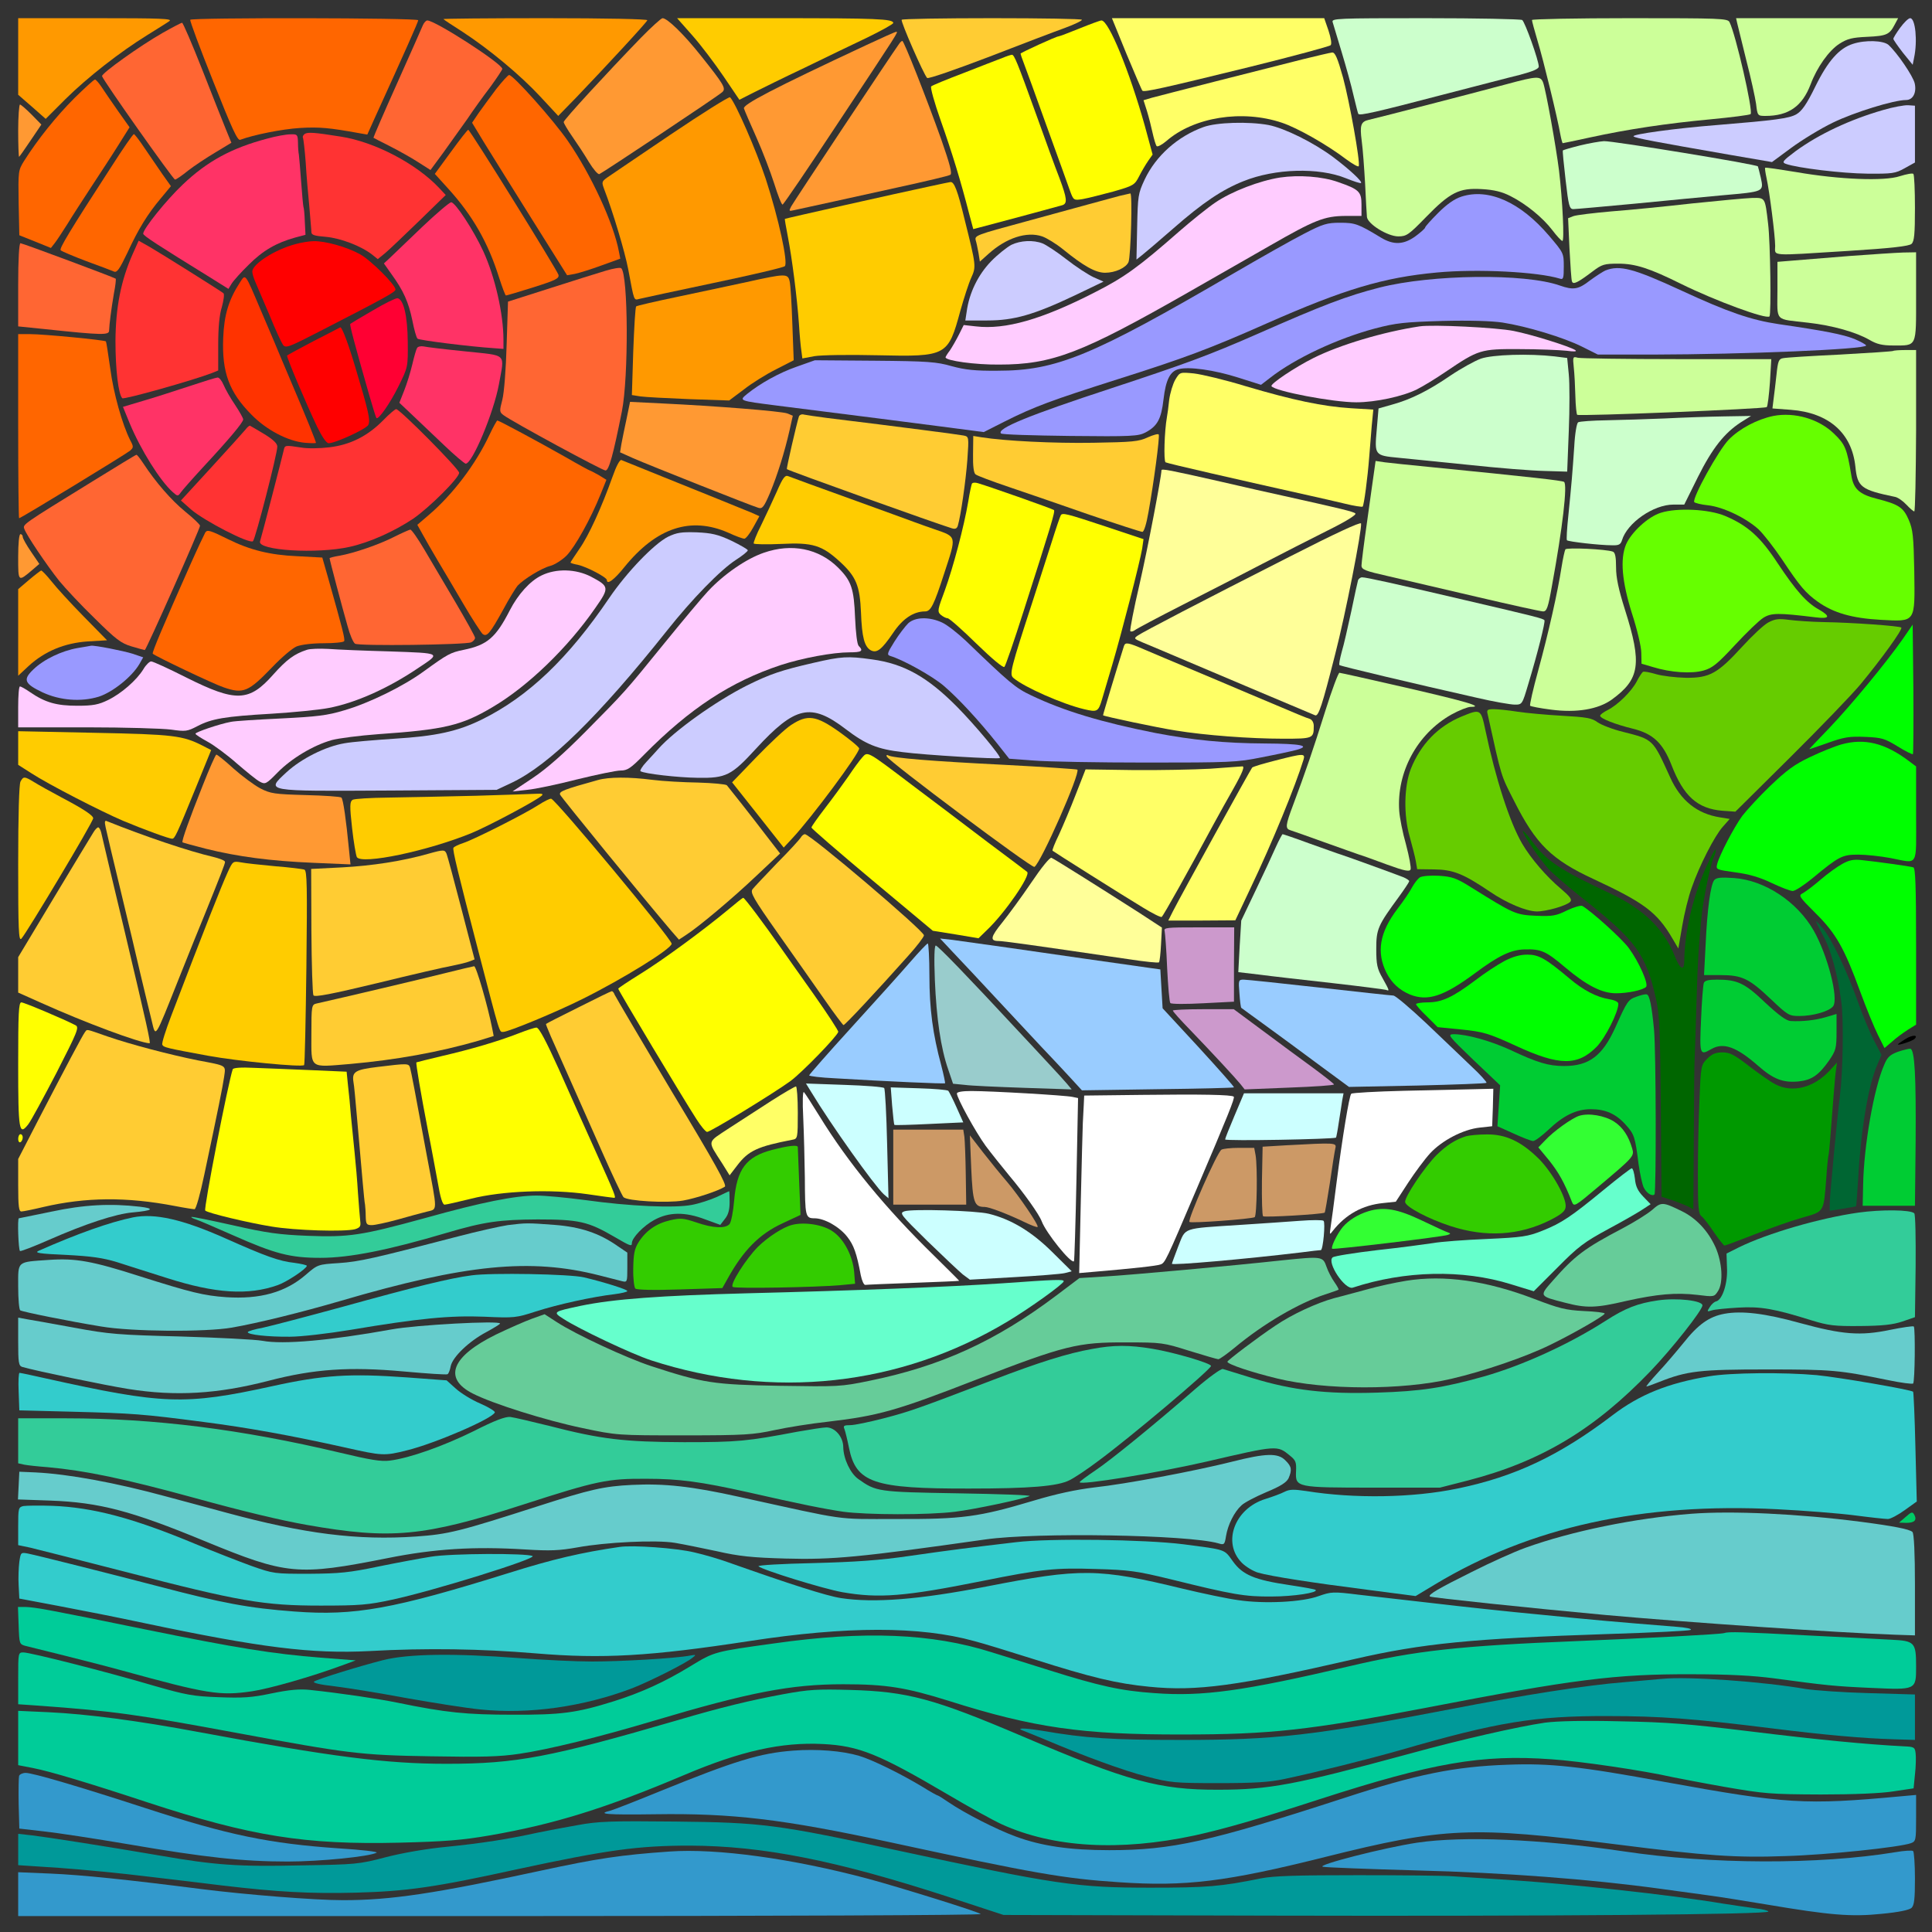 <?xml version="1.0" encoding="UTF-8" standalone="no"?>
<svg
   xmlns:dc="http://purl.org/dc/elements/1.1/"
   xmlns:cc="http://creativecommons.org/ns#"
   xmlns:rdf="http://www.w3.org/1999/02/22-rdf-syntax-ns#"
   xmlns:svg="http://www.w3.org/2000/svg"
   xmlns="http://www.w3.org/2000/svg"
   xmlns:sodipodi="http://sodipodi.sourceforge.net/DTD/sodipodi-0.dtd"
   xmlns:inkscape="http://www.inkscape.org/namespaces/inkscape"
   version="1.0"
   width="850pt"
   height="850pt"
   viewBox="0 0 850 850"
   preserveAspectRatio="xMidYMid meet"
   id="svg2"
   inkscape:version="0.91 r13725"
   sodipodi:docname="Basic_20170421_257.svg">
  <rect x="0" y="0" width="850" height="850" fill="#333333" stroke="none"/>
  <defs
     id="defs392" />
  <sodipodi:namedview
     pagecolor="#ffffff"
     bordercolor="#666666"
     borderopacity="1"
     objecttolerance="10"
     gridtolerance="10"
     guidetolerance="10"
     inkscape:pageopacity="0"
     inkscape:pageshadow="2"
     inkscape:window-width="1920"
     inkscape:window-height="981"
     id="namedview390"
     showgrid="false"
     inkscape:zoom="0.62824358"
     inkscape:cx="586.14491"
     inkscape:cy="536.17176"
     inkscape:window-x="0"
     inkscape:window-y="1"
     inkscape:window-maximized="1"
     inkscape:current-layer="svg2" />
  <g
     transform="translate(0,850) scale(0.1,-0.1)"
     fill="#000000"
     stroke="none"
     id="g6">
    <path
       d="M80 8251 l0 -168 61 -53 60 -53 87 87 c97 96 241 208 359 281 43 27 87 54 98 62 16 11 -35 13 -323 13 l-342 0 0 -169z"
       id="path8"
       style="fill:#ff9900" />
    <path
       d="M837 8413 c-2 -5 43 -126 101 -271 83 -209 107 -262 119 -257 59 22 183 47 263 52 85 5 129 1 261 -23 l35 -6 31 69 c135 296 193 427 193 434 0 11 -997 12 -1003 2z"
       id="path10"
       style="fill:#ff6600" />
    <path
       d="M1951 8416 c2 -3 40 -28 84 -56 118 -77 255 -191 343 -286 l78 -84 80 82 c131 137 309 329 312 339 2 5 -182 9 -449 9 -249 0 -450 -2 -448 -4z"
       id="path12"
       style="fill:#ff9900" />
    <path
       d="M2819 8333 c-151 -156 -339 -360 -339 -370 0 -5 17 -34 38 -64 21 -30 54 -80 73 -112 19 -31 39 -55 46 -53 16 7 525 345 541 361 17 16 7 33 -96 162 -73 92 -146 163 -167 163 -6 0 -49 -39 -96 -87z"
       id="path14"
       style="fill:#ff9933" />
    <path
       d="M3047 8343 c38 -43 99 -124 137 -180 l69 -102 61 31 c34 17 135 67 226 110 91 44 216 105 278 134 61 30 112 58 112 63 0 18 -76 21 -507 21 l-444 0 68 -77z"
       id="path16"
       style="fill:#ffcc00" />
    <path
       d="M3967 8413 c-5 -8 97 -241 112 -256 5 -5 125 37 267 91 142 55 294 113 336 128 43 16 78 32 78 37 0 4 -177 7 -394 7 -217 0 -397 -3 -399 -7z"
       id="path18"
       style="fill:#ffcc33" />
    <path
       d="M4956 8263 c36 -86 67 -159 70 -162 7 -8 99 13 474 105 190 47 349 90 354 95 6 5 2 30 -9 64 l-19 55 -467 0 -467 0 64 -157z"
       id="path20"
       style="fill:#ffff66" />
    <path
       d="M5863 8403 c3 -10 21 -70 40 -133 19 -63 43 -149 52 -190 10 -41 19 -78 21 -81 5 -9 76 7 374 85 140 36 292 76 338 87 56 15 82 26 82 36 0 27 -61 197 -73 205 -7 4 -198 8 -426 8 -389 0 -413 -1 -408 -17z"
       id="path22"
       style="fill:#ccffcc" />
    <path
       d="M6740 8412 c0 -5 11 -46 25 -93 25 -82 87 -336 100 -411 4 -21 9 -38 10 -38 2 0 55 11 119 25 170 37 339 62 531 80 94 9 173 19 177 23 12 13 -66 353 -93 405 -9 16 -40 17 -439 17 -237 0 -430 -4 -430 -8z"
       id="path24"
       style="fill:#ccff99" />
    <path
       d="M7643 8398 c3 -13 21 -86 40 -163 20 -77 39 -164 43 -192 6 -52 7 -53 41 -53 102 0 162 42 199 139 28 75 80 148 126 178 36 23 57 28 123 31 86 4 98 10 121 54 l15 28 -357 0 -356 0 5 -22z"
       id="path26"
       style="fill:#ccff99" />
    <path
       d="M8360 8378 c-16 -22 -30 -44 -30 -49 0 -4 19 -31 42 -61 l43 -53 6 30 c16 74 6 175 -17 175 -8 0 -27 -19 -44 -42z"
       id="path28"
       style="fill:#ccccff" />
    <path
       d="M1860 8388 c-5 -13 -57 -129 -114 -257 -58 -129 -104 -236 -103 -237 1 -1 34 -18 72 -37 39 -20 95 -51 124 -70 l55 -35 56 76 c31 43 78 109 105 147 26 39 72 103 102 142 29 40 53 76 53 80 -2 24 -295 213 -330 213 -6 0 -15 -10 -20 -22z"
       id="path30"
       style="fill:#ff6633" />
    <path
       d="M4750 8375 c-47 -19 -89 -35 -93 -35 -10 0 -167 -72 -167 -76 0 -2 6 -21 14 -41 8 -21 54 -146 101 -278 48 -132 94 -260 102 -283 16 -44 17 -44 56 -38 22 4 82 19 134 33 91 26 95 29 115 68 11 22 29 52 40 68 l19 27 -35 129 c-67 238 -158 461 -190 461 -6 0 -49 -16 -96 -35z"
       id="path32"
       style="fill:#ffff00" />
    <path
       d="M715 8355 c-100 -57 -269 -178 -266 -190 4 -18 313 -455 321 -455 5 0 30 17 57 39 27 21 81 57 120 80 l71 43 -23 56 c-13 32 -60 150 -105 265 -45 114 -85 207 -89 207 -3 0 -42 -20 -86 -45z"
       id="path34"
       style="fill:#ff6633" />
    <path
       d="M3810 8301 c-411 -192 -542 -261 -537 -278 3 -10 28 -67 55 -128 27 -60 62 -152 78 -202 16 -51 32 -93 37 -93 4 0 112 159 240 353 275 415 270 407 260 407 -5 0 -64 -27 -133 -59z"
       id="path36"
       style="fill:#ff9933" />
    <path
       d="M3955 8306 c-30 -41 -464 -695 -474 -714 -11 -21 -10 -22 11 -17 52 11 256 56 460 101 119 26 222 50 229 55 9 5 -1 44 -40 156 -65 182 -164 433 -171 433 -3 0 -10 -6 -15 -14z"
       id="path38"
       style="fill:#ff9933" />
    <path
       d="M8152 8307 c-60 -19 -110 -75 -165 -187 -39 -80 -60 -109 -84 -123 -32 -18 -91 -26 -348 -47 -179 -14 -378 -41 -368 -50 8 -8 96 -24 423 -81 l186 -32 84 62 c46 34 129 85 185 112 93 45 267 99 321 99 30 0 47 32 38 73 -7 32 -78 136 -116 170 -23 19 -101 22 -156 4z"
       id="path40"
       style="fill:#ccccff" />
    <path
       d="M5735 8240 c-183 -46 -627 -159 -667 -170 l-37 -11 15 -47 c8 -26 19 -69 25 -97 6 -27 14 -54 18 -58 4 -4 23 6 42 22 121 106 334 140 509 81 69 -23 199 -97 283 -161 29 -21 53 -35 55 -30 7 20 -41 285 -69 389 -24 86 -35 112 -48 111 -9 -1 -65 -14 -126 -29z"
       id="path42"
       style="fill:#ffff66" />
    <path
       d="M4410 8245 c-19 -7 -96 -37 -170 -66 -74 -28 -139 -55 -143 -59 -5 -4 14 -72 42 -151 49 -138 89 -269 125 -410 l18 -67 106 28 c95 25 234 63 285 77 24 7 22 29 -12 120 -17 43 -62 167 -101 276 -84 233 -98 267 -108 266 -4 0 -23 -6 -42 -14z"
       id="path44"
       style="fill:#ffff00" />
    <path
       d="M2183 8108 c-26 -35 -61 -82 -77 -105 l-29 -43 54 -89 c30 -49 124 -199 209 -335 l155 -247 34 6 c19 4 71 20 117 37 l83 30 -6 31 c-23 124 -122 338 -224 486 -64 93 -241 291 -259 291 -5 0 -30 -28 -57 -62z"
       id="path46"
       style="fill:#ff6600" />
    <path
       d="M6630 8130 c-164 -44 -583 -152 -607 -157 -36 -8 -41 -23 -32 -93 5 -36 11 -121 15 -190 3 -69 7 -134 8 -145 4 -31 91 -85 138 -85 36 0 46 7 121 84 107 110 147 130 246 124 55 -3 90 -12 127 -31 69 -35 142 -95 184 -150 19 -25 39 -47 44 -47 9 0 1 176 -15 310 -13 105 -58 355 -70 387 -11 29 -26 29 -159 -7z"
       id="path48"
       style="fill:#ccff99" />
    <path
       d="M327 8068 c-79 -79 -161 -181 -221 -276 -26 -42 -26 -45 -24 -185 l3 -142 70 -28 69 -28 18 23 c10 13 34 50 55 83 20 33 68 107 106 165 38 58 92 140 118 182 l49 78 -51 72 c-28 40 -61 88 -72 105 -12 18 -25 33 -29 33 -5 0 -45 -37 -91 -82z"
       id="path50"
       style="fill:#ff6600" />
    <path
       d="M2949 7907 c-140 -94 -265 -180 -279 -189 -23 -17 -23 -20 -12 -50 39 -101 91 -275 106 -353 27 -144 24 -136 49 -130 12 3 159 35 326 70 167 35 308 68 314 74 15 15 -27 209 -84 384 -42 126 -133 335 -157 359 -4 4 -122 -70 -263 -165z"
       id="path52"
       style="fill:#ff9900" />
    <path
       d="M80 7925 c0 -63 2 -115 4 -115 1 0 24 32 50 71 l48 71 -43 44 c-24 24 -47 44 -51 44 -4 0 -8 -52 -8 -115z"
       id="path54"
       style="fill:#ff9933" />
    <path
       d="M8285 8016 c-146 -42 -282 -106 -385 -181 -57 -43 -62 -49 -43 -56 50 -18 248 -42 358 -43 111 -1 124 1 165 24 l45 25 0 125 0 125 -30 2 c-16 1 -66 -8 -110 -21z"
       id="path56"
       style="fill:#ccccff" />
    <path
       d="M5295 7941 c-114 -41 -210 -127 -259 -231 -29 -62 -30 -72 -33 -208 l-3 -144 24 19 c13 10 75 63 137 117 131 115 217 172 310 209 139 56 331 61 450 13 35 -14 65 -24 67 -21 7 6 -51 60 -123 114 -86 64 -213 127 -284 141 -87 16 -229 12 -286 -9z"
       id="path58"
       style="fill:#ccccff" />
    <path
       d="M1984 7832 l-71 -97 59 -65 c107 -118 175 -236 224 -392 14 -43 27 -78 30 -78 3 0 58 16 121 36 98 31 114 39 110 55 -6 21 -389 638 -397 638 -3 0 -37 -43 -76 -97z"
       id="path60"
       style="fill:#ff6600" />
    <path
       d="M1341 7911 c-7 -5 -11 -13 -8 -17 2 -5 8 -54 12 -109 3 -55 11 -143 16 -195 4 -52 9 -102 9 -111 0 -13 14 -17 64 -21 65 -6 154 -40 203 -78 l25 -20 32 26 c17 14 84 78 149 141 l118 115 -28 30 c-101 108 -285 204 -434 227 -119 19 -144 20 -158 12z"
       id="path62"
       style="fill:#ff3333" />
    <path
       d="M489 7765 c-185 -285 -229 -359 -222 -366 5 -5 55 -26 113 -48 58 -21 113 -42 122 -46 13 -5 24 11 58 82 49 106 89 171 148 241 l44 53 -37 52 c-20 29 -55 80 -78 114 -23 35 -45 63 -48 63 -4 0 -49 -65 -100 -145z"
       id="path64"
       style="fill:#ff6600" />
    <path
       d="M1175 7890 c-155 -41 -263 -99 -371 -202 -72 -68 -174 -195 -174 -216 0 -9 62 -49 300 -196 l75 -47 14 23 c8 13 42 51 76 84 62 62 121 96 204 119 l45 12 -3 59 c-1 32 -4 61 -6 64 -1 3 -6 52 -10 109 -4 57 -9 111 -10 120 -2 9 -4 33 -4 54 -1 35 -3 37 -33 36 -18 0 -64 -8 -103 -19z"
       id="path66"
       style="fill:#ff3366" />
    <path
       d="M6951 7860 c-40 -10 -74 -20 -75 -22 -2 -2 4 -60 12 -130 13 -114 17 -128 34 -128 10 0 132 11 271 24 139 14 313 30 387 37 181 16 180 15 167 76 -6 26 -12 49 -13 51 -6 9 -635 112 -677 111 -18 -1 -65 -9 -106 -19z"
       id="path68"
       style="fill:#ccffcc" />
    <path
       d="M7766 7762 c-2 -1 1 -22 6 -45 13 -59 38 -254 38 -299 0 -46 -30 -44 320 -22 193 12 269 21 280 31 12 11 15 43 15 158 0 79 -3 146 -7 150 -4 4 -30 -1 -59 -10 -68 -23 -268 -15 -457 18 -73 12 -134 21 -136 19z"
       id="path70"
       style="fill:#ccff99" />
    <path
       d="M5632 7719 c-90 -14 -213 -61 -285 -110 -34 -23 -106 -81 -160 -128 -178 -156 -240 -201 -370 -267 -234 -120 -394 -165 -523 -150 l-54 6 -21 -42 c-12 -24 -30 -55 -40 -70 -11 -14 -19 -28 -19 -30 0 -15 131 -33 235 -32 235 0 364 50 835 319 113 65 273 156 355 203 200 115 242 131 333 132 l72 0 0 50 c0 57 -11 67 -103 99 -70 25 -173 32 -255 20z"
       id="path72"
       style="fill:#ffccff" />
    <path
       d="M4090 7680 c-137 -29 -635 -141 -637 -143 -1 -1 5 -36 13 -77 19 -98 41 -272 49 -385 3 -49 8 -104 11 -121 l4 -31 53 10 c30 5 149 7 279 4 304 -7 309 -3 363 195 16 57 37 122 48 146 22 49 22 52 -29 256 -31 128 -46 168 -63 165 -3 0 -44 -9 -91 -19z"
       id="path74"
       style="fill:#ffcc00" />
    <path
       d="M4925 7638 c-22 -6 -85 -23 -140 -38 -55 -15 -178 -49 -274 -75 -218 -59 -224 -61 -218 -83 3 -9 8 -34 12 -55 l6 -38 39 35 c77 69 167 99 235 76 20 -7 61 -32 92 -57 91 -74 143 -103 185 -103 45 0 92 22 103 47 10 26 18 303 8 302 -4 -1 -26 -6 -48 -11z"
       id="path76"
       style="fill:#ffcc33" />
    <path
       d="M6430 7635 c-31 -10 -64 -33 -103 -72 -31 -31 -57 -60 -57 -64 0 -4 -19 -21 -42 -38 -52 -38 -97 -40 -153 -6 -99 60 -113 65 -179 65 -57 0 -75 -5 -158 -48 -51 -26 -191 -105 -311 -175 -624 -364 -779 -428 -1038 -428 -99 -1 -143 4 -202 20 -66 19 -105 22 -338 24 l-264 2 -79 -28 c-78 -27 -162 -74 -220 -121 -35 -29 -35 -29 129 -50 406 -51 551 -70 722 -92 l191 -25 91 46 c131 66 208 94 497 186 294 93 404 134 659 247 340 150 511 201 746 223 179 17 445 3 542 -27 15 -5 17 2 17 54 0 58 -1 60 -65 135 -126 148 -266 210 -385 172z"
       id="path78"
       style="fill:#9999ff" />
    <path
       d="M7445 7605 c-115 -13 -275 -29 -355 -35 -79 -7 -155 -16 -168 -21 l-23 -9 6 -133 c4 -72 8 -138 11 -145 5 -16 26 -5 91 44 41 31 51 34 113 34 75 0 137 -20 276 -89 150 -74 375 -157 389 -143 8 9 4 324 -6 407 -14 119 -12 115 -72 114 -28 -1 -146 -12 -262 -24z"
       id="path80"
       style="fill:#ccff99" />
    <path
       d="M1859 7503 c-62 -60 -126 -120 -141 -135 l-29 -27 34 -48 c52 -72 74 -121 91 -202 8 -41 18 -77 23 -81 7 -7 230 -35 338 -42 l40 -3 0 40 c0 114 -37 277 -89 390 -43 93 -123 215 -141 215 -7 0 -64 -48 -126 -107z"
       id="path82"
       style="fill:#ff3366" />
    <path
       d="M584 7383 c-52 -117 -75 -235 -76 -383 0 -128 13 -235 30 -252 7 -7 312 79 395 111 l27 11 0 113 c0 74 5 132 16 166 8 30 12 57 7 61 -12 10 -270 172 -325 204 l-48 27 -26 -58z"
       id="path84"
       style="fill:#ff3333" />
    <path
       d="M1300 7426 c-91 -24 -190 -88 -190 -121 0 -8 6 -29 14 -47 8 -18 36 -84 62 -145 25 -62 52 -120 59 -130 12 -16 25 -11 161 59 280 144 334 173 334 184 0 21 -109 130 -157 156 -58 32 -152 58 -203 57 -19 0 -55 -6 -80 -13z"
       id="path86"
       style="fill:#ff0000" />
    <path
       d="M4450 7423 c-19 -10 -60 -42 -90 -73 -57 -59 -96 -139 -107 -221 l-6 -39 96 0 c118 0 206 25 387 111 l125 60 -43 19 c-24 11 -78 46 -120 79 -42 33 -90 64 -105 70 -41 16 -97 13 -137 -6z"
       id="path88"
       style="fill:#ccccff" />
    <path
       d="M80 7247 l0 -183 118 -12 c255 -27 282 -27 282 -6 1 28 9 91 21 162 7 35 10 64 8 66 -8 6 -410 156 -419 156 -6 0 -10 -72 -10 -183z"
       id="path90"
       style="fill:#ff6633" />
    <path
       d="M8140 7374 c-96 -8 -208 -17 -247 -20 l-73 -6 0 -124 c0 -143 -16 -126 137 -144 105 -12 209 -41 269 -76 31 -18 55 -24 103 -24 106 0 101 -10 101 215 l0 195 -57 -1 c-32 -1 -137 -8 -233 -15z"
       id="path92"
       style="fill:#ccff99" />
    <path
       d="M2665 7309 c-33 -10 -143 -44 -245 -77 l-185 -59 -6 -189 c-3 -109 -11 -212 -19 -243 -13 -50 -13 -54 6 -68 39 -29 434 -243 448 -243 15 0 34 69 72 260 30 150 28 604 -3 630 -4 4 -35 -1 -68 -11z"
       id="path94"
       style="fill:#ff6633" />
    <path
       d="M7063 7310 c-11 -5 -42 -25 -68 -44 -51 -40 -73 -43 -133 -22 -153 54 -563 49 -792 -9 -145 -37 -249 -77 -535 -203 -216 -95 -323 -134 -645 -240 -363 -119 -507 -178 -486 -199 4 -5 141 -9 304 -11 270 -3 300 -1 331 15 53 28 70 59 80 146 10 86 29 124 67 133 46 12 157 -4 261 -37 l101 -32 39 30 c111 87 298 174 463 218 92 24 129 28 295 33 120 3 218 0 265 -7 109 -17 270 -66 350 -106 l70 -35 242 0 c402 1 938 23 938 40 0 4 -24 17 -52 29 -52 20 -127 35 -333 65 -121 18 -223 53 -426 147 -212 98 -273 114 -336 89z"
       id="path96"
       style="fill:#9999ff" />
    <path
       d="M3285 7259 c-71 -15 -209 -45 -305 -65 -96 -20 -178 -39 -181 -42 -4 -4 -9 -93 -13 -199 l-6 -191 37 -6 c21 -3 117 -8 215 -12 l176 -6 64 48 c34 27 98 67 142 89 l78 40 -6 160 c-3 88 -8 172 -12 188 -8 34 -18 34 -189 -4z"
       id="path98"
       style="fill:#ff9900" />
    <path
       d="M1056 7258 c-50 -77 -70 -143 -74 -245 -6 -151 26 -238 124 -337 65 -67 160 -117 235 -124 27 -2 49 -3 49 0 0 6 -40 106 -105 258 -31 74 -68 160 -80 190 -13 30 -39 91 -58 136 -70 165 -66 160 -91 122z"
       id="path100"
       style="fill:#ff3300" />
    <path
       d="M1640 7134 c-52 -30 -97 -57 -99 -59 -3 -4 18 -85 84 -315 15 -52 29 -97 31 -99 8 -10 60 64 97 139 42 85 42 85 41 195 -1 114 -18 188 -45 193 -8 1 -57 -23 -109 -54z"
       id="path102"
       style="fill:#ff0033" />
    <path
       d="M6245 7064 c-159 -24 -350 -81 -466 -139 -82 -41 -191 -114 -185 -124 14 -22 271 -71 373 -71 85 0 205 26 267 57 28 14 85 49 126 77 145 98 154 101 325 100 83 0 175 -4 205 -7 38 -5 50 -4 40 3 -25 16 -190 68 -271 84 -75 15 -356 29 -414 20z"
       id="path104"
       style="fill:#ffccff" />
    <path
       d="M1381 7000 c-63 -33 -116 -62 -118 -64 -4 -4 82 -208 132 -313 22 -45 41 -73 51 -73 29 0 164 62 174 80 11 20 1 62 -57 255 -31 104 -58 176 -66 175 -1 -1 -53 -28 -116 -60z"
       id="path106"
       style="fill:#ff0000" />
    <path
       d="M80 6625 c0 -223 2 -405 4 -405 8 0 470 282 488 297 16 14 16 18 1 46 -35 69 -74 208 -88 316 -9 63 -17 116 -19 119 -6 6 -274 32 -333 32 l-53 0 0 -405z"
       id="path108"
       style="fill:#ff6600" />
    <path
       d="M1835 6969 c-4 -6 -13 -38 -21 -72 -8 -34 -24 -86 -36 -116 l-21 -53 54 -51 c30 -28 93 -89 141 -134 48 -46 92 -83 97 -83 29 0 123 224 146 349 25 140 40 125 -147 145 -90 9 -173 19 -185 22 -12 2 -25 -1 -28 -7z"
       id="path110"
       style="fill:#ff3366" />
    <path
       d="M8329 6956 c-2 -2 -107 -9 -234 -16 -126 -6 -239 -13 -251 -16 -18 -3 -22 -13 -28 -71 -4 -38 -10 -86 -13 -109 l-5 -41 81 -6 c168 -13 269 -103 284 -251 9 -89 25 -101 174 -132 12 -2 34 -17 50 -34 15 -16 31 -30 35 -30 4 0 7 160 8 355 l0 355 -48 0 c-27 0 -51 -2 -53 -4z"
       id="path112"
       style="fill:#ccff99" />
    <path
       d="M6515 6922 c-27 -10 -87 -43 -133 -74 -98 -67 -174 -105 -257 -128 l-60 -17 -8 -94 c-10 -112 -9 -113 96 -123 39 -4 178 -18 307 -31 129 -14 280 -26 335 -27 l100 -3 7 178 c4 98 4 211 0 250 l-7 72 -55 7 c-113 13 -273 8 -325 -10z"
       id="path114"
       style="fill:#ccffcc" />
    <path
       d="M6924 6883 c3 -27 6 -84 7 -126 1 -43 5 -79 8 -82 12 -7 826 26 834 34 4 4 10 53 14 109 l6 102 -414 0 c-228 0 -424 3 -437 6 -22 6 -23 5 -18 -43z"
       id="path116"
       style="fill:#ccff99" />
    <path
       d="M5171 6830 c-11 -19 -23 -59 -27 -89 -3 -31 -8 -65 -10 -76 -11 -61 -15 -193 -6 -199 8 -5 318 -76 632 -146 47 -10 118 -27 157 -36 40 -10 75 -15 78 -13 6 6 22 127 29 219 3 36 8 97 11 136 l7 72 -99 6 c-124 8 -253 35 -463 97 -91 28 -193 52 -227 56 -62 6 -62 6 -82 -27z"
       id="path118"
       style="fill:#ffff66" />
    <path
       d="M830 6800 c-63 -21 -154 -50 -202 -64 l-87 -26 29 -71 c49 -118 134 -254 190 -304 21 -19 23 -19 35 -2 6 9 50 59 97 110 119 128 178 199 178 212 0 5 -16 34 -36 64 -20 29 -42 68 -50 87 -8 19 -20 34 -27 33 -6 0 -64 -18 -127 -39z"
       id="path120"
       style="fill:#ff3366" />
    <path
       d="M2757 6659 c-9 -41 -19 -91 -23 -112 l-6 -37 58 -26 c68 -30 519 -209 550 -218 18 -6 25 3 52 66 33 80 64 179 86 276 l14 63 -24 10 c-27 10 -318 33 -550 44 l-142 7 -15 -73z"
       id="path122"
       style="fill:#ff9933" />
    <path
       d="M1686 6651 c-69 -70 -145 -108 -237 -119 -41 -5 -97 -6 -124 -1 -72 11 -72 11 -77 -13 -6 -27 -96 -375 -104 -400 -12 -40 252 -56 394 -24 87 19 196 68 280 124 71 49 202 179 202 202 0 17 -261 280 -277 280 -5 0 -31 -22 -57 -49z"
       id="path124"
       style="fill:#ff3333" />
    <path
       d="M3515 6668 c-10 -31 -56 -230 -53 -232 7 -7 670 -244 725 -260 15 -5 23 -2 27 11 13 43 35 197 42 290 7 102 7 102 -17 107 -20 4 -279 38 -599 77 -47 6 -93 13 -103 15 -9 3 -19 -1 -22 -8z"
       id="path126"
       style="fill:#ffcc33" />
    <path
       d="M7802 6670 c-72 -15 -149 -56 -196 -104 -45 -46 -162 -258 -152 -275 3 -4 30 -11 60 -14 66 -7 167 -55 223 -106 22 -21 68 -80 103 -132 80 -120 103 -147 157 -186 70 -50 152 -73 278 -80 155 -8 150 -15 147 215 -3 152 -6 182 -24 224 -24 56 -44 69 -142 94 -75 19 -102 43 -111 103 -19 116 -27 136 -75 182 -67 66 -175 97 -268 79z"
       id="path128"
       style="fill:#66ff00" />
    <path
       d="M7325 6659 c-77 -3 -192 -7 -255 -8 -63 -1 -120 -5 -127 -9 -6 -4 -14 -49 -17 -107 -8 -118 -12 -165 -26 -304 -6 -57 -9 -105 -6 -108 6 -6 143 -22 198 -22 30 -1 38 3 44 22 23 77 139 157 226 157 l48 0 60 121 c64 128 117 194 189 241 l45 28 -120 -2 c-65 -1 -182 -5 -259 -9z"
       id="path130"
       style="fill:#ccffcc" />
    <path
       d="M2154 6588 c-61 -131 -163 -265 -269 -355 l-49 -42 24 -43 c13 -24 42 -74 65 -113 23 -38 74 -125 113 -191 39 -67 78 -126 85 -133 19 -15 33 2 92 109 25 47 54 93 62 103 27 29 105 77 143 87 20 5 53 26 73 46 37 38 106 161 150 271 l25 62 -34 21 c-20 11 -37 20 -39 20 -2 0 -50 26 -107 59 -120 68 -293 161 -300 161 -2 0 -18 -28 -34 -62z"
       id="path132"
       style="fill:#ff6600" />
    <path
       d="M1080 6610 c-8 -10 -76 -85 -150 -166 l-134 -146 44 -39 c59 -51 259 -154 273 -140 11 11 107 384 107 416 0 14 -18 31 -57 55 -32 19 -60 36 -63 37 -3 1 -12 -6 -20 -17z"
       id="path134"
       style="fill:#ff3333" />
    <path
       d="M5050 6576 c-40 -19 -68 -21 -240 -24 -174 -3 -390 8 -491 24 l-37 6 -1 -80 c-1 -53 3 -83 11 -89 7 -6 74 -31 148 -56 74 -25 234 -80 354 -122 121 -41 225 -75 232 -75 7 0 18 35 27 88 23 127 50 330 45 340 -1 5 -23 -1 -48 -12z"
       id="path136"
       style="fill:#ffcc33" />
    <path
       d="M410 6384 c-315 -194 -310 -191 -303 -211 9 -27 99 -160 153 -228 27 -33 97 -108 157 -166 93 -92 115 -109 162 -123 30 -9 56 -16 58 -16 6 0 243 533 243 547 0 5 -29 33 -65 62 -61 50 -130 129 -185 213 -14 21 -27 38 -30 37 -3 0 -88 -52 -190 -115z"
       id="path138"
       style="fill:#ff6633" />
    <path
       d="M2695 6403 c-48 -135 -105 -260 -146 -318 -21 -31 -39 -58 -39 -60 0 -2 15 -7 33 -10 39 -9 127 -55 127 -67 0 -23 33 2 77 57 141 174 292 224 458 151 32 -15 63 -26 70 -26 6 0 24 22 39 50 l27 49 -38 17 c-21 8 -81 33 -133 54 -96 38 -415 168 -436 176 -7 3 -23 -27 -39 -73z"
       id="path140"
       style="fill:#ff9900" />
    <path
       d="M6046 6429 c-4 -24 -17 -124 -31 -221 -14 -97 -25 -185 -25 -196 0 -18 16 -24 118 -47 64 -15 240 -56 390 -91 149 -35 281 -64 291 -64 16 0 22 16 39 113 47 256 69 447 53 457 -11 6 -133 20 -596 66 -82 8 -169 17 -192 20 l-41 6 -6 -43z"
       id="path142"
       style="fill:#ccff99" />
    <path
       d="M5110 6431 c-1 -32 -59 -337 -96 -499 -26 -111 -44 -205 -41 -209 4 -3 12 -1 19 4 7 6 103 57 213 113 110 56 268 137 350 180 83 43 210 108 284 145 81 40 130 70 124 76 -8 8 -58 20 -323 79 -47 10 -166 37 -265 60 -229 52 -265 59 -265 51z"
       id="path144"
       style="fill:#ffff99" />
    <path
       d="M3418 6338 c-18 -40 -49 -107 -69 -148 -21 -41 -35 -78 -33 -81 2 -4 57 -5 122 -2 138 7 178 -6 257 -78 72 -66 88 -106 93 -224 4 -108 15 -150 43 -166 27 -14 48 3 98 76 42 63 90 95 141 95 25 0 39 28 84 167 55 168 57 160 -44 195 -47 16 -128 46 -180 65 -52 19 -124 45 -160 58 -175 63 -287 104 -302 110 -14 6 -24 -7 -50 -67z"
       id="path146"
       style="fill:#ffcc00" />
    <path
       d="M4276 6372 c-2 -4 -10 -39 -16 -78 -19 -112 -67 -292 -103 -391 -32 -86 -34 -93 -18 -108 10 -8 23 -15 30 -15 7 0 64 -50 127 -112 68 -66 118 -108 123 -102 5 5 43 115 84 244 121 377 140 440 134 446 -5 5 -277 101 -334 118 -12 4 -24 3 -27 -2z"
       id="path148"
       style="fill:#ffff00" />
    <path
       d="M7307 6244 c-56 -17 -130 -86 -153 -139 -27 -65 -18 -164 26 -304 23 -71 41 -147 41 -173 l1 -48 51 -15 c78 -24 169 -30 222 -15 39 11 61 29 138 112 51 55 107 109 125 120 35 22 66 22 230 2 62 -8 67 4 15 34 -55 30 -102 84 -182 204 -76 116 -132 166 -231 208 -71 30 -211 37 -283 14z"
       id="path150"
       style="fill:#66ff00" />
    <path
       d="M4667 6233 c-3 -5 -21 -57 -40 -118 -19 -60 -56 -175 -82 -255 -100 -307 -105 -327 -86 -343 48 -41 217 -115 310 -137 59 -14 63 -12 80 45 5 17 25 85 45 152 42 143 121 449 131 509 l6 42 -168 56 c-172 57 -189 61 -196 49z"
       id="path152"
       style="fill:#ffff00" />
    <path
       d="M5680 6054 c-404 -205 -651 -334 -674 -350 -19 -13 -17 -14 20 -30 21 -9 111 -46 199 -84 133 -57 521 -220 561 -237 15 -6 31 43 88 268 45 173 119 551 114 576 -2 8 -118 -46 -308 -143z"
       id="path154"
       style="fill:#ffff99" />
    <path
       d="M903 6157 c-4 -7 -34 -70 -66 -142 -119 -268 -169 -386 -165 -391 11 -11 269 -134 312 -148 87 -30 109 -20 214 89 40 42 88 83 107 91 21 8 68 14 119 14 47 0 87 4 90 9 5 8 -7 54 -70 277 l-26 91 -111 6 c-118 5 -207 27 -302 74 -81 40 -93 44 -102 30z"
       id="path156"
       style="fill:#ff6600" />
    <path
       d="M1736 6139 c-66 -34 -179 -73 -243 -84 -24 -4 -43 -9 -43 -11 0 -6 54 -211 79 -298 10 -38 25 -73 33 -78 16 -11 486 -5 511 6 9 4 17 13 17 20 0 6 -39 76 -86 156 -47 80 -109 184 -137 232 -29 49 -56 88 -62 88 -5 -1 -37 -15 -69 -31z"
       id="path158"
       style="fill:#ff6633" />
    <path
       d="M2940 6139 c-62 -31 -182 -156 -259 -269 -181 -267 -357 -435 -562 -536 -106 -52 -202 -73 -384 -84 -88 -6 -187 -14 -219 -20 -84 -14 -191 -68 -256 -128 -91 -85 -102 -83 455 -80 l470 3 68 32 c163 78 379 289 681 668 111 140 236 268 304 312 28 18 52 37 52 42 0 4 -33 23 -72 42 -60 28 -87 34 -153 37 -67 2 -87 -1 -125 -19z"
       id="path160"
       style="fill:#ccccff" />
    <path
       d="M80 6050 c0 -112 -1 -111 64 -56 l29 25 -36 53 c-20 29 -37 59 -37 66 0 6 -4 12 -10 12 -6 0 -10 -40 -10 -100z"
       id="path162"
       style="fill:#ff9933" />
    <path
       d="M3360 6068 c-78 -27 -176 -95 -245 -169 -28 -30 -114 -133 -192 -229 -176 -217 -174 -214 -346 -388 -95 -96 -172 -164 -232 -204 l-90 -60 64 7 c35 3 134 24 220 46 86 21 172 39 191 39 31 0 45 10 105 71 201 203 380 320 600 393 95 31 229 56 303 56 53 0 62 6 40 28 -7 7 -13 57 -16 124 -5 128 -16 162 -74 220 -85 85 -205 109 -328 66z"
       id="path164"
       style="fill:#ffccff" />
    <path
       d="M6887 6083 c-3 -5 -11 -41 -17 -79 -17 -110 -57 -287 -102 -452 -23 -83 -39 -154 -36 -157 3 -3 44 -11 91 -17 113 -15 208 1 268 44 124 90 134 157 58 396 -28 89 -39 140 -39 186 0 46 -4 65 -14 69 -29 11 -203 19 -209 10z"
       id="path166"
       style="fill:#ccff99" />
    <path
       d="M128 5949 l-48 -41 0 -190 0 -191 46 43 c71 65 158 101 260 108 l85 5 -104 106 c-57 58 -120 127 -141 154 -21 26 -41 47 -45 47 -3 -1 -27 -19 -53 -41z"
       id="path168"
       style="fill:#ff9900" />
    <path
       d="M2382 5968 c-50 -24 -103 -83 -139 -153 -62 -121 -100 -153 -203 -174 -59 -12 -71 -19 -176 -95 -89 -65 -239 -139 -349 -171 -76 -23 -120 -28 -280 -36 -104 -5 -203 -11 -220 -15 -49 -9 -155 -45 -155 -52 0 -4 24 -19 53 -35 28 -15 86 -58 128 -95 43 -37 88 -74 102 -81 24 -13 28 -11 79 41 60 61 156 119 238 142 30 8 123 20 205 26 290 20 366 38 502 119 155 91 331 261 452 436 63 90 62 95 -19 138 -66 34 -153 37 -218 5z"
       id="path170"
       style="fill:#ffccff" />
    <path
       d="M5975 5948 c-2 -7 -16 -69 -30 -138 -15 -69 -33 -149 -42 -178 -8 -30 -13 -56 -10 -58 5 -5 330 -82 605 -144 73 -17 148 -30 166 -30 33 0 33 0 60 91 42 139 75 272 71 280 -6 8 -33 15 -355 90 -307 72 -429 99 -447 99 -8 0 -15 -6 -18 -12z"
       id="path172"
       style="fill:#ccffcc" />
    <path
       d="M3996 5758 c-13 -13 -41 -49 -61 -81 -32 -51 -34 -58 -18 -63 57 -17 186 -89 236 -132 63 -54 153 -151 235 -254 l52 -66 108 -8 c59 -5 283 -9 497 -9 364 0 398 1 505 23 63 12 133 27 155 33 64 18 19 27 -140 28 -179 1 -318 15 -481 46 -237 47 -404 97 -548 166 -68 32 -96 56 -286 239 -36 34 -83 71 -105 81 -56 26 -118 25 -149 -3z"
       id="path174"
       style="fill:#9999ff" />
    <path
       d="M7779 5761 c-20 -11 -71 -59 -114 -106 -108 -118 -143 -138 -248 -137 -45 1 -104 8 -131 16 -27 8 -53 13 -58 10 -4 -3 -17 -22 -27 -42 -23 -44 -83 -103 -128 -126 -18 -9 -33 -20 -33 -25 0 -12 66 -38 144 -57 89 -22 132 -63 170 -160 53 -137 114 -192 224 -201 l57 -4 240 238 c132 131 272 276 311 323 91 110 186 241 179 249 -8 7 -213 22 -340 24 -55 1 -125 6 -155 10 -45 6 -61 4 -91 -12z"
       id="path176"
       style="fill:#66cc00" />
    <path
       d="M8371 5688 c-73 -104 -224 -287 -320 -388 -50 -52 -91 -95 -91 -96 0 -1 37 12 83 28 70 25 94 29 163 26 73 -3 86 -7 143 -42 34 -21 64 -36 67 -34 2 3 3 132 2 287 l-3 283 -44 -64z"
       id="path178"
       style="fill:#00ff00" />
    <path
       d="M4945 5658 c-32 -101 -93 -303 -92 -305 6 -5 237 -54 320 -67 128 -21 328 -36 472 -36 132 0 135 1 135 56 0 15 -7 27 -17 31 -19 6 -34 12 -268 111 -77 33 -196 83 -265 112 -69 29 -155 65 -192 81 -74 32 -87 35 -93 17z"
       id="path180"
       style="fill:#ffff66" />
    <path
       d="M342 5649 c-70 -12 -150 -50 -196 -95 -46 -44 -39 -62 41 -100 77 -36 170 -43 248 -19 61 20 145 87 178 143 l17 30 -47 16 c-42 13 -169 38 -183 35 -3 -1 -29 -5 -58 -10z"
       id="path182"
       style="fill:#9999ff" />
    <path
       d="M1350 5641 c-55 -18 -88 -42 -148 -109 -106 -120 -164 -122 -382 -13 -77 39 -147 71 -155 71 -7 0 -23 -15 -34 -34 -30 -49 -98 -108 -156 -136 -41 -20 -65 -25 -135 -25 -91 0 -141 14 -208 60 -20 14 -40 25 -44 25 -5 0 -8 -40 -8 -90 l0 -90 303 0 c166 0 332 -5 370 -10 63 -9 71 -8 115 15 63 33 120 43 328 55 96 6 208 17 249 25 118 22 262 86 395 176 101 67 105 65 -123 73 -111 3 -233 8 -272 11 -38 2 -81 1 -95 -4z"
       id="path184"
       style="fill:#ffccff" />
    <path
       d="M3580 5584 c-143 -33 -191 -49 -294 -100 -137 -69 -319 -199 -389 -278 -11 -12 -34 -38 -53 -58 -19 -20 -30 -39 -26 -41 17 -11 164 -28 252 -29 124 -2 148 10 256 128 173 188 242 203 395 86 88 -67 139 -88 250 -101 99 -13 422 -32 428 -26 6 7 -109 145 -189 226 -130 131 -233 189 -374 208 -106 15 -135 13 -256 -15z"
       id="path186"
       style="fill:#ccccff" />
    <path
       d="M5831 5373 c-53 -169 -89 -274 -142 -415 -34 -90 -35 -104 -11 -111 9 -3 76 -26 147 -52 72 -26 141 -50 155 -55 14 -4 69 -24 123 -44 77 -28 99 -32 103 -21 3 7 -6 56 -20 109 -15 52 -28 119 -30 148 -12 171 79 339 229 424 34 19 73 34 85 34 61 0 -17 23 -282 84 -157 36 -290 66 -295 66 -5 0 -33 -75 -62 -167z"
       id="path188"
       style="fill:#ccff99" />
    <path
       d="M6545 5358 c63 -285 57 -265 116 -381 96 -191 165 -259 351 -345 221 -103 279 -146 346 -261 l26 -44 17 99 c9 54 28 131 42 169 33 95 100 227 137 268 l30 34 -43 7 c-101 16 -173 74 -219 176 -77 169 -73 166 -207 200 -46 11 -96 31 -112 42 -25 19 -49 23 -157 29 -70 4 -158 12 -197 18 -38 6 -85 11 -103 11 -28 0 -32 -3 -27 -22z"
       id="path190"
       style="fill:#66cc00" />
    <path
       d="M6429 5347 c-103 -43 -179 -122 -222 -230 -30 -77 -32 -204 -5 -298 11 -41 24 -89 27 -108 l6 -35 75 -1 c83 -1 128 -19 245 -98 75 -51 159 -86 206 -87 44 0 133 26 148 43 8 10 -2 23 -42 57 -63 53 -132 133 -170 198 -55 94 -117 286 -162 500 -20 94 -21 94 -106 59z"
       id="path192"
       style="fill:#66cc00" />
    <path
       d="M3480 5310 c-25 -16 -93 -80 -152 -141 l-107 -111 114 -144 113 -143 39 42 c84 90 293 371 293 394 0 6 -39 38 -86 72 -104 74 -141 79 -214 31z"
       id="path194"
       style="fill:#ffcc00" />
    <path
       d="M80 5209 l0 -74 58 -37 c75 -49 309 -169 403 -209 93 -39 203 -79 216 -79 12 0 19 15 104 223 l68 167 -37 19 c-88 45 -128 50 -477 57 l-335 7 0 -74z"
       id="path196"
       style="fill:#ffcc00" />
    <path
       d="M8102 5225 c-29 -8 -91 -33 -139 -56 -68 -32 -104 -59 -175 -127 -49 -47 -104 -107 -123 -132 -37 -51 -100 -172 -110 -211 -6 -25 -5 -25 80 -37 61 -8 108 -22 160 -47 40 -19 82 -35 92 -35 11 0 49 25 87 56 117 97 131 104 202 104 34 0 98 -7 141 -15 126 -24 113 -46 113 194 l0 209 -32 24 c-105 79 -195 101 -296 73z"
       id="path198"
       style="fill:#00ff00" />
    <path
       d="M3793 5167 c-11 -12 -38 -49 -60 -82 -23 -33 -68 -95 -102 -139 -33 -43 -61 -82 -61 -87 0 -4 120 -108 267 -231 l267 -223 100 -16 101 -17 38 37 c79 75 193 241 176 255 -2 2 -80 61 -174 131 -93 71 -243 184 -332 251 -202 153 -195 149 -220 121z"
       id="path200"
       style="fill:#ffff00" />
    <path
       d="M891 5042 c-57 -143 -93 -243 -88 -248 1 -1 47 -14 102 -28 141 -35 284 -54 473 -62 l164 -7 -7 69 c-12 125 -25 218 -33 225 -4 4 -74 9 -157 11 -138 4 -154 6 -201 30 -27 15 -80 54 -117 87 -37 34 -71 61 -75 61 -4 0 -31 -62 -61 -138z"
       id="path202"
       style="fill:#ff9933" />
    <path
       d="M3901 5172 c7 -20 639 -493 650 -486 29 18 203 413 189 428 -3 2 -147 12 -320 21 -320 16 -494 30 -513 42 -5 3 -8 1 -6 -5z"
       id="path204"
       style="fill:#ffcc33" />
    <path
       d="M5611 5154 c-52 -13 -98 -27 -102 -31 -7 -8 -312 -560 -349 -633 l-20 -40 147 0 148 1 67 142 c95 199 197 448 233 565 8 28 1 28 -124 -4z"
       id="path206"
       style="fill:#ffff66" />
    <path
       d="M5325 5118 c-71 -4 -224 -7 -339 -6 l-210 3 -43 -110 c-23 -60 -57 -140 -74 -177 -18 -37 -31 -69 -28 -71 7 -6 313 -199 396 -249 42 -26 80 -45 84 -42 7 4 121 208 229 409 24 44 63 114 87 156 41 73 52 101 36 97 -5 0 -66 -5 -138 -10z"
       id="path208"
       style="fill:#ffff66" />
    <path
       d="M90 5061 c-6 -13 -10 -145 -10 -362 0 -290 2 -341 14 -329 25 28 316 514 316 530 0 12 -41 40 -140 92 -47 25 -101 55 -120 67 -43 26 -47 26 -60 2z"
       id="path210"
       style="fill:#ffcc00" />
    <path
       d="M2630 5068 c-148 -41 -171 -50 -166 -64 5 -12 372 -462 489 -599 l34 -39 29 19 c57 36 211 166 312 262 l104 98 -58 75 c-74 97 -165 212 -176 225 -5 5 -61 10 -126 12 -64 1 -155 6 -202 12 -101 13 -192 13 -240 -1z"
       id="path212"
       style="fill:#ffcc33" />
    <path
       d="M2095 4999 c-132 -3 -305 -7 -385 -8 -80 -1 -151 -5 -159 -10 -12 -8 -13 -26 -2 -124 7 -63 17 -120 21 -128 22 -34 312 27 505 106 77 32 289 145 309 165 7 7 0 9 -19 8 -17 -1 -138 -5 -270 -9z"
       id="path214"
       style="fill:#ffcc00" />
    <path
       d="M2370 4959 c-58 -38 -283 -152 -332 -168 -21 -7 -40 -16 -43 -21 -5 -7 19 -107 111 -460 96 -368 90 -350 108 -350 23 0 235 88 347 144 181 90 394 222 394 244 0 21 -508 632 -530 638 -6 1 -30 -11 -55 -27z"
       id="path216"
       style="fill:#ffcc00" />
    <path
       d="M465 4859 c4 -19 33 -142 65 -274 32 -132 72 -301 89 -375 18 -74 39 -164 48 -199 19 -77 10 -92 122 189 45 113 95 237 111 275 71 176 90 224 90 233 0 6 -24 15 -52 22 -108 25 -303 91 -467 157 -10 5 -12 -1 -6 -28z"
       id="path218"
       style="fill:#ffcc33" />
    <path
       d="M411 4838 c-8 -13 -86 -141 -173 -286 l-158 -263 0 -78 0 -78 103 -46 c191 -86 430 -175 475 -177 6 0 -13 85 -109 490 -55 228 -101 425 -104 438 -3 12 -9 22 -13 22 -4 0 -14 -10 -21 -22z"
       id="path220"
       style="fill:#ffcc33" />
    <path
       d="M6700 4843 c0 -14 73 -122 112 -165 18 -20 83 -76 143 -124 244 -192 286 -250 331 -450 15 -67 18 -139 21 -474 l3 -395 49 -16 c26 -9 58 -22 70 -28 l21 -12 2 313 c1 172 2 333 4 358 1 25 5 136 8 247 6 194 9 230 22 368 7 78 41 240 55 266 5 11 9 25 7 31 -2 5 -22 -32 -45 -84 -58 -134 -91 -278 -93 -406 0 -46 -19 -37 -42 22 -46 117 -137 206 -277 272 -232 109 -284 143 -353 236 -21 28 -38 46 -38 41z"
       id="path222"
       style="fill:#006600" />
    <path
       d="M3523 4815 c-5 -8 -51 -59 -104 -112 -52 -54 -101 -106 -108 -115 -11 -15 2 -39 112 -195 69 -98 161 -228 204 -290 43 -62 81 -112 84 -113 7 0 144 147 284 304 39 43 70 84 70 91 0 20 -500 445 -524 445 -5 0 -14 -7 -18 -15z"
       id="path224"
       style="fill:#ffcc33" />
    <path
       d="M5613 4773 c-14 -32 -54 -118 -89 -191 l-63 -132 -7 -114 -6 -113 93 -11 c52 -7 195 -23 319 -37 124 -14 231 -28 238 -30 16 -6 16 -5 -15 51 -24 42 -28 60 -28 129 0 88 7 103 100 230 24 33 44 63 45 68 0 4 -12 12 -27 18 -38 15 -242 89 -273 99 -14 4 -76 27 -139 49 -62 23 -116 41 -118 41 -2 0 -16 -26 -30 -57z"
       id="path226"
       style="fill:#ccffcc" />
    <path
       d="M1885 4744 c-116 -33 -249 -53 -378 -60 l-138 -7 1 -272 c1 -149 5 -277 9 -284 6 -9 78 5 282 54 151 37 298 71 328 76 29 6 64 14 76 19 l23 9 -58 223 c-32 123 -61 231 -65 241 -8 19 -12 20 -80 1z"
       id="path228"
       style="fill:#ffcc33" />
    <path
       d="M4538 4618 c-42 -62 -100 -141 -128 -176 -52 -64 -56 -82 -17 -82 20 0 137 -16 572 -80 71 -11 131 -17 134 -14 3 3 7 38 9 79 l4 74 -98 64 c-153 98 -375 238 -388 243 -7 3 -45 -44 -88 -108z"
       id="path230"
       style="fill:#ffff99" />
    <path
       d="M8105 4699 c-22 -12 -65 -43 -95 -69 -30 -26 -65 -52 -77 -59 -22 -11 -20 -14 55 -89 90 -89 126 -153 197 -347 26 -71 61 -156 77 -188 l29 -58 33 28 c17 16 49 39 69 52 l37 23 0 344 c0 267 -3 345 -12 348 -16 5 -169 26 -228 32 -34 4 -55 0 -85 -17z"
       id="path232"
       style="fill:#00ff00" />
    <path
       d="M1002 4663 c-30 -66 -101 -246 -249 -633 -24 -63 -42 -119 -39 -126 5 -12 17 -15 202 -49 132 -24 411 -51 422 -41 3 3 7 197 10 431 4 356 3 425 -9 429 -8 3 -66 10 -129 15 -63 6 -131 13 -150 17 -35 6 -36 5 -58 -43z"
       id="path234"
       style="fill:#ffcc00" />
    <path
       d="M6247 4640 c-9 -6 -24 -25 -34 -43 -9 -18 -38 -61 -65 -96 -79 -104 -93 -191 -48 -281 23 -45 56 -75 102 -95 79 -32 149 -9 287 93 103 77 159 104 219 105 72 2 93 -7 178 -79 95 -80 162 -114 224 -114 52 0 118 14 132 28 12 12 -31 110 -76 171 -29 40 -163 161 -204 185 -7 4 -37 -5 -67 -19 -48 -24 -64 -27 -137 -24 -90 4 -98 8 -287 126 -64 40 -82 46 -140 50 -37 2 -74 -1 -84 -7z"
       id="path236"
       style="fill:#00ff00" />
    <path
       d="M7542 4628 c-16 -20 -31 -127 -38 -285 l-7 -133 72 0 c95 0 126 -15 221 -105 76 -72 81 -75 127 -75 60 0 132 21 148 43 25 34 -24 224 -85 332 -73 128 -215 222 -351 232 -58 4 -77 2 -87 -9z"
       id="path238"
       style="fill:#00cc33" />
    <path
       d="M3205 4499 c-107 -89 -289 -223 -388 -284 -53 -33 -97 -62 -97 -65 0 -7 286 -484 343 -572 20 -32 42 -58 48 -58 15 0 293 170 367 224 50 37 202 193 210 216 2 4 -47 79 -109 167 -62 87 -128 181 -147 208 -68 97 -156 215 -162 215 -3 0 -32 -23 -65 -51z"
       id="path240"
       style="fill:#ffff00" />
    <path
       d="M7990 4446 c0 -3 13 -30 29 -59 35 -61 66 -173 82 -295 11 -80 7 -311 -6 -412 -10 -74 -45 -444 -45 -475 l0 -32 57 9 c32 5 58 10 59 11 1 1 5 54 9 117 12 220 45 417 85 507 l18 42 -33 63 c-18 35 -50 110 -70 168 -48 135 -114 275 -154 324 -17 21 -31 36 -31 32z"
       id="path242"
       style="fill:#006633" />
    <path
       d="M5124 4403 c2 -10 8 -83 11 -163 4 -80 10 -149 14 -153 5 -5 69 -5 144 -1 l136 7 0 163 1 164 -156 0 c-143 0 -155 -1 -150 -17z"
       id="path244"
       style="fill:#cc99cc" />
    <path
       d="M4195 4308 c33 -35 119 -126 190 -203 72 -77 160 -171 196 -210 36 -38 92 -97 123 -131 l56 -61 333 5 c182 2 334 6 336 8 2 2 -68 81 -155 176 l-159 172 -5 85 -5 86 -50 7 c-138 19 -441 63 -615 88 -107 15 -220 31 -250 35 l-54 6 59 -63z"
       id="path246"
       style="fill:#99ccff" />
    <path
       d="M4005 4268 c-38 -44 -154 -173 -257 -286 -104 -114 -188 -210 -188 -213 0 -4 51 -10 113 -13 232 -14 481 -25 485 -22 1 2 -6 37 -17 79 -37 137 -52 248 -52 395 0 78 -4 142 -7 141 -4 0 -38 -36 -77 -81z"
       id="path248"
       style="fill:#99ccff" />
    <path
       d="M4113 4188 c7 -168 26 -300 59 -394 l21 -62 51 -5 c28 -4 146 -9 261 -13 l210 -7 -20 24 c-11 13 -47 53 -81 89 -33 36 -94 101 -135 145 -220 237 -353 375 -362 375 -6 0 -8 -53 -4 -152z"
       id="path250"
       style="fill:#99cccc" />
    <path
       d="M6619 4272 c-30 -16 -87 -53 -127 -84 -100 -75 -148 -98 -211 -98 -28 0 -51 -4 -51 -8 0 -4 21 -29 48 -54 l47 -47 101 -10 c100 -10 123 -17 243 -72 192 -89 272 -89 356 -4 39 41 95 152 95 189 0 8 -16 16 -41 20 -54 9 -113 39 -174 91 -105 88 -135 105 -185 105 -33 0 -64 -9 -101 -28z"
       id="path252"
       style="fill:#00ff00" />
    <path
       d="M1960 4219 c-91 -23 -455 -109 -567 -134 -22 -5 -23 -9 -23 -135 0 -155 -12 -146 171 -131 202 18 390 52 563 102 l68 21 -6 31 c-20 102 -71 277 -80 276 -6 -1 -63 -14 -126 -30z"
       id="path254"
       style="fill:#ffcc33" />
    <path
       d="M5453 4130 c2 -33 6 -62 8 -64 2 -2 54 -39 114 -83 61 -44 166 -122 235 -173 l125 -92 300 6 c164 4 302 9 305 12 2 3 -27 36 -66 72 -38 37 -128 122 -199 190 -71 67 -136 122 -145 122 -8 0 -154 16 -324 35 -171 19 -321 35 -334 35 -23 0 -24 -2 -19 -60z"
       id="path256"
       style="fill:#99ccff" />
    <path
       d="M7496 4175 c-3 -9 -9 -81 -12 -160 -7 -157 -6 -160 46 -130 53 30 110 9 205 -74 67 -59 109 -75 177 -69 59 6 90 28 135 92 30 44 33 54 33 127 l0 78 -47 -14 c-48 -14 -105 -20 -155 -17 -19 1 -53 26 -112 81 -90 86 -122 101 -212 101 -38 0 -54 -4 -58 -15z"
       id="path258"
       style="fill:#00cc33" />
    <path
       d="M2545 4068 c-77 -38 -141 -71 -143 -73 -1 -1 9 -26 22 -56 13 -30 51 -115 84 -189 33 -74 97 -218 142 -320 45 -102 87 -190 93 -197 17 -17 190 -27 262 -15 57 10 154 42 184 61 10 7 -42 101 -233 418 -135 226 -248 418 -252 427 -3 9 -9 16 -13 15 -3 0 -69 -32 -146 -71z"
       id="path260"
       style="fill:#ffcc33" />
    <path
       d="M7200 4115 c-37 -13 -41 -19 -93 -135 -57 -126 -116 -170 -226 -170 -68 0 -116 14 -239 72 -86 39 -189 68 -247 68 -28 -1 -23 -7 87 -113 l118 -112 -6 -90 -6 -90 71 -32 c39 -18 78 -33 86 -33 9 0 39 23 68 50 65 62 122 90 186 90 64 0 110 -20 153 -68 38 -42 42 -53 57 -174 6 -42 16 -87 22 -101 12 -26 37 -42 48 -32 8 9 7 629 -2 725 -10 106 -20 153 -32 155 -6 2 -26 -3 -45 -10z"
       id="path262"
       style="fill:#00cc33" />
    <path
       d="M80 3816 c0 -292 4 -314 44 -263 12 15 67 117 124 226 92 180 101 201 85 210 -47 25 -227 101 -239 101 -12 0 -14 -49 -14 -274z"
       id="path264"
       style="fill:#ffff00" />
    <path
       d="M5160 4054 c0 -4 33 -41 74 -83 102 -106 200 -212 223 -240 l19 -24 197 8 c108 4 197 10 196 14 0 3 -42 36 -92 73 -51 37 -150 110 -221 163 l-128 95 -134 0 c-74 0 -134 -3 -134 -6z"
       id="path266"
       style="fill:#cc99cc" />
    <path
       d="M2280 3953 c-90 -35 -206 -69 -335 -99 -60 -14 -111 -27 -113 -28 -3 -4 19 -135 52 -306 14 -69 32 -169 42 -222 11 -66 21 -98 30 -98 7 0 59 12 116 26 138 35 354 43 513 20 61 -9 113 -16 117 -16 10 0 4 15 -84 210 -41 91 -112 249 -158 353 -58 128 -89 187 -100 186 -8 0 -44 -12 -80 -26z"
       id="path268"
       style="fill:#ffff00" />
    <path
       d="M373 3958 c-11 -15 -83 -151 -207 -390 l-86 -167 0 -116 c0 -93 3 -115 14 -115 8 0 52 9 98 20 185 43 365 45 578 4 41 -8 80 -14 86 -14 6 0 25 66 43 153 62 292 80 382 87 429 7 53 15 48 -116 73 -120 24 -296 70 -397 105 -101 35 -88 33 -100 18z"
       id="path270"
       style="fill:#ffcc33" />
    <path
       d="M8382 3928 c-18 -11 -32 -21 -32 -23 0 -6 64 15 73 24 19 19 -10 19 -41 -1z"
       id="path272" />
    <path
       d="M8351 3873 c-35 -13 -47 -23 -61 -57 -45 -101 -90 -356 -93 -529 l-2 -92 115 0 115 0 3 285 c2 286 -4 401 -23 406 -5 1 -30 -5 -54 -13z"
       id="path274"
       style="fill:#00cc33" />
    <path
       d="M7511 3842 c-27 -27 -28 -30 -34 -181 -4 -85 -7 -232 -7 -326 0 -146 2 -175 16 -186 9 -7 34 -39 55 -71 22 -32 43 -58 46 -58 4 0 63 22 132 49 70 28 164 61 211 74 97 28 93 21 105 176 3 47 8 95 11 106 2 11 8 85 14 165 6 80 13 165 16 190 l6 45 -33 -36 c-70 -75 -163 -98 -237 -60 -20 10 -72 46 -116 80 -66 51 -85 61 -118 61 -30 0 -46 -7 -67 -28z"
       id="path276"
       style="fill:#009900" />
    <path
       d="M1662 3806 c-99 -12 -114 -21 -107 -66 3 -14 9 -81 15 -150 6 -69 13 -145 15 -170 2 -25 7 -81 11 -125 4 -44 8 -87 10 -95 1 -8 3 -32 3 -52 1 -34 4 -38 27 -38 14 0 64 11 112 24 48 14 106 29 129 35 49 13 49 -9 1 246 -52 282 -69 370 -74 388 -6 19 -11 19 -142 3z"
       id="path278"
       style="fill:#ffcc33" />
    <path
       d="M1024 3796 c-20 -58 -129 -615 -121 -622 11 -11 186 -53 290 -70 107 -18 323 -24 369 -12 22 7 26 13 23 35 -2 16 -6 71 -10 123 -3 52 -10 133 -15 180 -5 47 -12 119 -16 160 -3 41 -9 102 -13 135 l-6 60 -160 7 c-88 4 -200 8 -249 10 -56 3 -89 0 -92 -6z"
       id="path280"
       style="fill:#ffff00" />
    <path
       d="M3570 3694 c87 -144 276 -409 318 -448 l21 -18 -6 238 c-3 132 -9 243 -13 247 -4 5 -83 11 -175 14 l-169 6 24 -39z"
       id="path282"
       style="fill:#ccffff" />
    <path
       d="M3394 3657 c-54 -35 -138 -89 -187 -121 -98 -65 -96 -51 -30 -154 l33 -53 33 43 c50 66 90 84 245 114 21 4 22 8 22 119 0 63 -4 115 -8 115 -5 0 -53 -28 -108 -63z"
       id="path284"
       style="fill:#ffff66" />
    <path
       d="M3925 3636 c4 -45 8 -83 10 -85 2 -2 71 0 153 4 l150 7 -30 67 c-16 36 -33 69 -36 72 -4 4 -62 9 -130 11 l-123 4 6 -80z"
       id="path286"
       style="fill:#ccffff" />
    <path
       d="M6178 3701 c-124 -3 -229 -9 -233 -13 -9 -8 -39 -192 -65 -393 -11 -88 -23 -176 -26 -195 -5 -33 -4 -34 10 -15 57 72 130 113 221 122 l56 6 54 83 c30 46 74 105 97 130 53 57 145 105 218 113 l55 6 3 83 2 82 -82 -2 c-46 -1 -185 -4 -310 -7z"
       id="path288"
       style="fill:#ffffff" />
    <path
       d="M3534 3580 c3 -69 6 -186 7 -260 1 -172 2 -180 43 -180 43 0 109 -37 144 -82 28 -36 41 -71 59 -168 5 -25 14 -44 20 -43 6 1 101 5 212 9 111 4 201 8 201 9 0 1 -50 51 -111 111 -214 209 -378 409 -504 614 -32 52 -63 100 -68 105 -5 6 -7 -38 -3 -115z"
       id="path290"
       style="fill:#ffffff" />
    <path
       d="M4210 3689 c0 -20 83 -171 127 -231 24 -32 71 -91 104 -131 64 -76 131 -170 142 -200 19 -51 129 -188 142 -176 2 3 7 165 11 361 l7 357 -24 5 c-30 7 -358 26 -445 26 -40 0 -64 -4 -64 -11z"
       id="path292"
       style="fill:#ffffff" />
    <path
       d="M5028 3683 l-258 -3 -2 -43 c-1 -23 -3 -58 -4 -77 -1 -19 -5 -176 -9 -348 l-7 -313 69 6 c165 14 275 26 289 32 20 7 24 16 157 328 139 326 171 405 165 410 -8 9 -147 11 -400 8z"
       id="path294"
       style="fill:#ffffff" />
    <path
       d="M5432 3593 c-23 -54 -42 -102 -42 -106 0 -8 479 1 488 8 1 1 7 31 12 66 6 35 12 79 15 97 l6 32 -219 0 -219 0 -41 -97z"
       id="path296"
       style="fill:#ccffff" />
    <path
       d="M6948 3591 c-33 -11 -112 -67 -151 -109 l-29 -30 48 -58 c41 -52 66 -95 100 -182 9 -22 13 -20 109 61 163 137 166 140 156 174 -16 55 -41 93 -79 118 -42 27 -112 39 -154 26z"
       id="path298"
       style="fill:#33ff33" />
    <path
       d="M3930 3365 l0 -165 160 0 161 0 -2 133 c-1 72 -4 147 -6 165 l-5 32 -154 0 -154 0 0 -165z"
       id="path300"
       style="fill:#cc9966" />
    <path
       d="M80 3489 c0 -11 5 -17 10 -14 6 3 10 13 10 21 0 8 -4 14 -10 14 -5 0 -10 -9 -10 -21z"
       id="path302"
       style="fill:#ffff00" />
    <path
       d="M6450 3501 c-47 -15 -85 -39 -129 -82 -54 -54 -143 -187 -139 -208 4 -22 106 -75 199 -105 156 -51 303 -42 439 26 49 25 66 39 68 57 6 38 -57 151 -117 212 -78 77 -146 109 -230 108 -37 0 -77 -4 -91 -8z"
       id="path304"
       style="fill:#33cc00" />
    <path
       d="M4273 3360 c7 -152 13 -170 59 -170 20 0 101 -31 176 -67 29 -14 55 -24 57 -21 7 6 -82 137 -134 198 -26 30 -74 89 -106 130 l-58 75 6 -145z"
       id="path306"
       style="fill:#cc9966" />
    <path
       d="M5655 3461 l-100 -6 -3 -149 c-1 -82 1 -153 5 -157 7 -6 263 9 271 16 2 1 12 61 23 131 10 71 21 139 24 152 6 25 2 25 -220 13z"
       id="path308"
       style="fill:#cc9966" />
    <path
       d="M3397 3441 c-114 -30 -155 -84 -167 -222 -4 -49 -13 -95 -20 -104 -18 -21 -72 -19 -147 7 -57 19 -70 20 -116 9 -60 -14 -106 -46 -138 -97 -18 -29 -22 -52 -23 -115 -1 -43 4 -82 9 -88 6 -6 78 -8 197 -4 l186 6 23 41 c69 125 140 197 242 244 l79 37 -6 145 c-3 80 -6 148 -6 153 0 11 -39 7 -113 -12z"
       id="path310"
       style="fill:#33cc00" />
    <path
       d="M5374 3442 c-19 -11 -150 -309 -141 -318 6 -7 274 13 287 21 10 6 13 223 4 273 l-6 32 -67 0 c-36 0 -71 -4 -77 -8z"
       id="path312"
       style="fill:#cc9966" />
    <path
       d="M7058 3267 c-145 -119 -187 -148 -273 -182 -63 -25 -87 -29 -245 -36 -96 -4 -202 -12 -235 -18 -33 -5 -143 -20 -245 -31 -101 -12 -190 -26 -197 -32 -27 -22 55 -145 89 -133 228 75 483 81 695 15 l101 -31 104 104 c92 93 117 112 228 172 69 37 138 77 153 88 l29 19 -32 33 c-24 25 -34 45 -37 79 -3 25 -9 46 -14 46 -4 0 -59 -42 -121 -93z"
       id="path314"
       style="fill:#66ffcc" />
    <path
       d="M3154 3234 c-29 -13 -78 -29 -110 -35 -76 -15 -275 -6 -468 21 -82 11 -179 20 -215 20 -94 0 -241 -29 -491 -99 -281 -77 -335 -85 -517 -78 -123 5 -178 12 -327 46 -99 22 -181 39 -184 37 -2 -2 7 -7 20 -11 13 -4 87 -36 164 -70 185 -82 252 -99 384 -99 128 0 299 34 555 110 166 49 233 58 400 59 181 0 222 -9 337 -76 72 -42 78 -44 78 -28 0 23 52 77 99 102 64 35 135 36 224 2 l66 -24 20 26 c15 18 21 40 21 74 0 27 -1 49 -2 48 -2 0 -26 -12 -54 -25z"
       id="path316"
       style="fill:#33cc99" />
    <path
       d="M7269 3177 c-21 -18 -79 -54 -130 -81 -168 -88 -211 -121 -307 -230 -61 -69 -61 -68 52 -97 95 -25 137 -24 269 7 139 31 221 38 315 27 72 -9 74 -9 90 16 25 37 19 128 -11 195 -33 72 -85 127 -149 158 -82 40 -89 41 -129 5z"
       id="path318"
       style="fill:#66cc99" />
    <path
       d="M225 3169 c-77 -16 -141 -29 -142 -29 -7 0 -2 -139 5 -144 4 -2 61 20 127 49 159 70 295 115 370 121 88 8 98 17 30 25 -129 15 -246 9 -390 -22z"
       id="path320"
       style="fill:#66cccc" />
    <path
       d="M3980 3171 c-24 -8 -20 -13 100 -131 69 -67 139 -133 156 -147 l31 -23 194 11 c107 6 208 14 224 18 l30 8 -87 86 c-90 89 -180 143 -278 167 -57 14 -337 22 -370 11z"
       id="path322"
       style="fill:#ccffff" />
    <path
       d="M6020 3171 c-46 -14 -87 -40 -112 -69 -25 -30 -54 -90 -47 -96 5 -5 489 53 509 61 13 5 13 6 0 11 -8 2 -61 27 -116 53 -105 50 -165 61 -234 40z"
       id="path324"
       style="fill:#33ff33" />
    <path
       d="M8176 3165 c-170 -24 -400 -91 -526 -153 l-54 -27 2 -61 c4 -67 -19 -140 -46 -149 -10 -2 -23 -14 -30 -26 -13 -20 -12 -21 10 -14 12 4 64 9 115 12 99 6 160 -5 323 -56 75 -23 101 -26 215 -25 99 1 143 6 185 20 l55 19 3 224 c1 124 -1 228 -6 233 -16 16 -145 17 -246 3z"
       id="path326"
       style="fill:#33cc99" />
    <path
       d="M585 3144 c-102 -21 -243 -71 -415 -147 -20 -9 2 -13 120 -18 114 -6 162 -13 225 -32 44 -14 143 -46 220 -70 213 -68 357 -77 487 -31 40 14 127 72 128 85 0 3 -25 9 -55 13 -66 7 -127 29 -304 108 -189 84 -310 111 -406 92z"
       id="path328"
       style="fill:#33cccc" />
    <path
       d="M5720 3129 c-52 -4 -171 -12 -265 -18 -258 -17 -237 -10 -271 -94 -15 -40 -28 -74 -28 -77 -2 -8 319 20 569 50 44 6 82 10 86 10 10 0 21 122 12 129 -4 4 -51 4 -103 0z"
       id="path330"
       style="fill:#ccffff" />
    <path
       d="M2234 3110 c-33 -5 -132 -27 -220 -50 -368 -96 -433 -111 -523 -117 -92 -6 -93 -6 -145 -51 -90 -78 -202 -109 -352 -99 -97 7 -152 20 -379 92 -209 67 -282 80 -399 72 -144 -10 -136 -3 -136 -118 0 -54 4 -100 9 -104 12 -7 215 -48 356 -71 135 -23 460 -25 575 -5 115 20 309 68 480 118 549 161 834 189 1136 112 43 -11 89 -23 102 -26 21 -5 22 -3 22 60 l0 66 -43 29 c-81 57 -163 84 -277 93 -121 9 -124 9 -206 -1z"
       id="path332"
       style="fill:#66cccc" />
    <path
       d="M3485 3111 c-40 -10 -106 -53 -151 -97 -53 -54 -125 -167 -110 -176 11 -8 360 -2 475 8 l63 6 -4 51 c-6 71 -45 146 -94 179 -42 30 -125 43 -179 29z"
       id="path334"
       style="fill:#33cc00" />
    <path
       d="M5640 2955 c-220 -24 -661 -64 -778 -71 l-113 -7 -102 -77 c-267 -201 -508 -311 -822 -375 -126 -26 -138 -26 -395 -22 -290 5 -337 12 -566 87 -109 36 -329 138 -414 193 l-54 35 -56 -20 c-30 -11 -101 -42 -157 -69 -196 -96 -235 -193 -103 -260 88 -45 320 -118 483 -152 151 -32 154 -32 447 -32 268 0 304 3 397 23 55 12 161 29 235 37 222 26 301 48 653 185 390 151 447 165 660 164 156 0 163 -1 277 -37 65 -20 123 -37 128 -37 6 0 38 23 71 50 127 106 283 197 399 235 30 10 57 19 59 21 2 1 -6 16 -18 33 -12 17 -28 47 -35 68 -16 46 -20 46 -196 28z"
       id="path336"
       style="fill:#66cc99" />
    <path
       d="M2075 2889 c-99 -13 -248 -50 -570 -139 -154 -42 -310 -83 -347 -91 -38 -7 -68 -16 -68 -20 0 -11 90 -21 185 -20 50 0 169 14 266 30 303 51 439 64 590 58 131 -6 140 -5 226 23 96 31 251 65 346 76 31 4 57 10 57 14 0 7 -102 39 -190 60 -62 15 -409 21 -495 9z"
       id="path338"
       style="fill:#33cccc" />
    <path
       d="M6186 2865 c-49 -8 -123 -24 -165 -36 -42 -11 -109 -30 -150 -40 -77 -21 -186 -71 -261 -122 -75 -50 -210 -152 -210 -158 0 -11 108 -47 220 -74 209 -51 549 -52 766 -1 142 33 326 96 434 149 103 50 240 129 240 138 0 4 -42 9 -92 11 -80 4 -110 12 -217 53 -212 81 -398 107 -565 80z"
       id="path340"
       style="fill:#66cc99" />
    <path
       d="M4410 2854 c-238 -16 -646 -32 -1125 -44 -378 -10 -585 -25 -730 -55 -122 -26 -124 -27 -77 -57 65 -43 301 -155 387 -183 535 -174 1094 -114 1568 171 97 58 246 165 247 177 0 9 -33 8 -270 -9z"
       id="path342"
       style="fill:#66ffcc" />
    <path
       d="M7295 2779 c-90 -13 -144 -34 -231 -90 -162 -104 -367 -197 -536 -245 -179 -50 -275 -65 -470 -71 -224 -7 -371 10 -548 64 -63 20 -122 37 -130 40 -8 2 -61 -36 -120 -87 -183 -159 -373 -314 -442 -360 -37 -25 -68 -48 -68 -51 -1 -15 343 41 560 91 310 72 309 72 365 26 26 -21 29 -29 27 -70 -3 -70 1 -71 343 -71 l290 0 125 32 c320 83 555 224 801 480 96 100 229 269 229 290 0 21 -112 34 -195 22z"
       id="path344"
       style="fill:#33cc99" />
    <path
       d="M7587 2720 c-67 -12 -116 -47 -181 -129 -31 -38 -81 -97 -112 -130 -31 -34 -54 -61 -50 -61 3 0 28 9 56 20 123 49 179 55 475 55 286 0 316 -3 532 -47 57 -12 106 -18 110 -15 8 8 10 243 3 251 -3 3 -51 -4 -105 -15 -130 -27 -208 -21 -395 30 -155 43 -256 55 -333 41z"
       id="path346"
       style="fill:#66cccc" />
    <path
       d="M80 2597 c0 -92 2 -106 18 -111 58 -17 366 -81 467 -97 208 -33 392 -22 616 36 200 52 355 63 597 41 100 -9 186 -15 191 -12 5 3 11 19 14 36 9 40 79 108 156 149 33 18 61 35 61 38 0 14 -370 -6 -478 -26 -271 -49 -477 -67 -567 -50 -33 6 -195 14 -360 19 -273 7 -315 10 -470 39 -93 17 -187 34 -207 37 l-38 7 0 -106z"
       id="path348"
       style="fill:#66cccc" />
    <path
       d="M4804 2565 c-107 -19 -231 -58 -435 -136 -340 -130 -367 -139 -481 -169 -62 -16 -128 -30 -147 -30 -28 0 -32 -3 -26 -17 4 -10 13 -47 20 -82 31 -155 108 -181 530 -180 265 0 389 10 441 37 22 11 78 48 124 83 139 102 490 398 498 419 4 11 -161 60 -258 76 -102 17 -171 17 -266 -1z"
       id="path350"
       style="fill:#33cc99" />
    <path
       d="M82 2378 l3 -83 235 -6 c264 -7 308 -10 575 -45 195 -25 388 -60 626 -113 160 -36 170 -37 269 -12 123 30 378 140 387 167 2 5 -27 23 -64 39 -38 16 -86 46 -108 66 l-40 36 -175 13 c-252 18 -367 11 -594 -39 -383 -84 -479 -80 -992 34 -61 14 -114 25 -118 25 -4 0 -6 -37 -4 -82z"
       id="path352"
       style="fill:#33cccc" />
    <path
       d="M7520 2445 c-182 -30 -307 -81 -425 -171 -234 -178 -430 -271 -683 -323 -196 -41 -454 -45 -665 -11 -54 8 -73 8 -95 -3 -15 -8 -53 -22 -85 -32 -136 -42 -191 -193 -103 -281 17 -17 50 -37 71 -43 55 -16 242 -45 486 -76 l207 -27 85 51 c420 253 910 361 1506 331 119 -6 272 -18 341 -27 69 -9 134 -16 146 -16 11 0 45 18 74 39 l53 38 -6 239 c-3 132 -8 241 -10 244 -10 9 -323 63 -424 73 -143 13 -380 11 -473 -5z"
       id="path354"
       style="fill:#33cccc" />
    <path
       d="M2085 2204 c-134 -66 -282 -119 -370 -130 -39 -5 -86 3 -220 35 -434 103 -817 151 -1202 151 l-213 0 0 -99 0 -99 27 -6 c16 -3 62 -8 103 -11 165 -15 335 -50 645 -135 214 -59 381 -99 495 -119 370 -65 513 -52 950 89 328 106 373 115 545 114 143 0 238 -13 445 -59 232 -53 339 -74 420 -86 103 -14 373 -15 492 0 83 10 296 55 328 69 8 4 -133 9 -315 12 -354 6 -360 7 -439 63 -35 25 -65 89 -66 140 0 45 -36 87 -74 87 -14 0 -71 -9 -128 -19 -221 -42 -263 -46 -498 -46 -266 1 -366 13 -595 72 -77 19 -153 37 -170 39 -21 2 -68 -15 -160 -62z"
       id="path356"
       style="fill:#33cc99" />
    <path
       d="M5420 2069 c-168 -42 -466 -98 -605 -113 -82 -10 -167 -28 -270 -59 -238 -71 -310 -81 -600 -80 -277 0 -208 -9 -691 97 -211 47 -332 60 -474 53 -124 -6 -184 -20 -411 -93 -348 -112 -396 -124 -538 -134 -259 -18 -493 12 -836 105 -71 19 -188 51 -260 70 -227 62 -435 100 -580 107 l-70 3 -3 -61 -3 -61 143 -5 c215 -8 356 -45 678 -178 362 -149 408 -154 806 -75 205 41 379 52 604 38 112 -7 151 -5 230 9 125 23 347 34 430 20 36 -6 119 -23 185 -37 96 -22 155 -28 300 -32 208 -6 331 6 880 84 225 32 892 21 1025 -17 26 -8 28 -6 34 32 8 49 36 106 68 135 12 12 62 38 109 58 63 26 89 43 98 61 16 37 14 52 -14 79 -32 33 -85 32 -235 -6z"
       id="path358"
       style="fill:#66cccc" />
    <path
       d="M103 1874 c-22 -5 -23 -10 -23 -89 l0 -83 53 -11 c28 -7 216 -54 417 -106 504 -131 612 -149 860 -149 172 0 209 3 315 26 179 38 638 181 618 192 -24 13 -358 12 -448 -3 -44 -7 -147 -26 -230 -43 -128 -27 -172 -31 -305 -32 -153 0 -156 0 -255 35 -55 20 -165 63 -245 96 -276 115 -451 161 -630 168 -58 2 -115 1 -127 -1z"
       id="path360"
       style="fill:#33cccc" />
    <path
       d="M7440 1840 c-250 -20 -524 -76 -730 -150 -47 -17 -152 -64 -235 -106 -147 -73 -193 -100 -184 -108 6 -5 443 -51 769 -81 379 -34 1023 -78 1275 -87 l90 -3 0 222 c0 138 -4 226 -11 233 -12 12 -83 26 -229 45 -273 35 -563 49 -745 35z"
       id="path362"
       style="fill:#66cccc" />
    <path
       d="M8384 1826 l-29 -25 32 -1 c36 0 48 12 35 36 -8 14 -12 13 -38 -10z"
       id="path364"
       style="fill:#00cc66" />
    <path
       d="M4470 1715 c-212 -25 -284 -34 -465 -60 -136 -20 -241 -27 -428 -32 -136 -3 -244 -9 -240 -14 17 -16 285 -99 369 -114 162 -28 274 -19 614 49 263 53 322 59 503 53 145 -4 179 -9 327 -45 275 -68 327 -77 445 -76 95 0 206 17 193 29 -2 3 -53 12 -113 21 -156 23 -208 45 -251 105 -39 54 -27 50 -219 75 -168 21 -587 27 -735 9z"
       id="path366"
       style="fill:#33cccc" />
    <path
       d="M2725 1694 c-165 -24 -291 -53 -485 -114 -509 -159 -680 -190 -944 -170 -202 15 -318 37 -596 110 -203 53 -536 137 -577 145 -31 6 -32 5 -38 -37 -3 -24 -5 -70 -3 -102 l3 -59 175 -33 c96 -18 263 -51 370 -74 517 -109 741 -137 995 -124 252 14 491 10 730 -10 297 -25 504 -13 942 54 429 66 750 66 989 0 39 -10 156 -46 260 -79 258 -82 367 -108 511 -122 207 -21 390 4 898 121 304 70 521 91 1120 111 193 6 356 14 363 18 8 5 -21 11 -65 14 -273 22 -364 30 -593 53 -140 13 -352 36 -470 50 -118 13 -268 31 -333 38 -113 14 -120 13 -175 -6 -73 -27 -240 -35 -354 -18 -46 6 -155 29 -243 50 -374 91 -450 91 -865 10 -298 -58 -495 -73 -640 -51 -65 10 -223 61 -495 157 -38 14 -106 34 -150 44 -78 19 -270 33 -330 24z"
       id="path368"
       style="fill:#33cccc" />
    <path
       d="M82 1348 c3 -82 3 -82 33 -90 195 -48 363 -91 420 -107 374 -103 432 -113 573 -92 76 11 265 65 397 114 l60 22 -155 12 c-212 17 -367 42 -770 124 -425 87 -486 98 -528 99 l-33 0 3 -82z"
       id="path370"
       style="fill:#00cc99" />
    <path
       d="M7585 1315 c-14 -5 -353 -23 -645 -35 -520 -21 -711 -42 -1000 -110 -469 -110 -649 -135 -861 -119 -146 10 -242 31 -464 101 -104 33 -218 68 -253 79 -262 83 -559 95 -954 39 -267 -37 -264 -36 -371 -101 -113 -69 -216 -116 -337 -154 -163 -51 -230 -60 -445 -59 -203 0 -293 9 -507 53 -89 18 -252 42 -384 56 -45 5 -90 1 -168 -15 -89 -19 -129 -21 -234 -17 -113 4 -144 10 -287 51 -199 59 -542 146 -572 146 -23 0 -23 -2 -23 -114 l0 -114 87 -6 c331 -24 432 -38 874 -120 491 -91 545 -98 854 -103 226 -4 302 -2 390 11 129 19 353 74 590 145 423 126 605 161 835 161 189 0 276 -14 467 -74 370 -117 584 -148 1026 -147 385 0 556 19 1063 116 657 127 842 150 1174 149 166 0 273 -6 365 -18 229 -31 267 -35 425 -42 201 -9 200 -10 200 94 0 107 -6 113 -111 118 -46 3 -213 11 -371 19 -285 15 -344 17 -363 10z"
       id="path372"
       style="fill:#00cc99" />
    <path
       d="M1685 1196 c-113 -29 -286 -83 -303 -94 -8 -6 27 -14 90 -21 57 -7 199 -30 317 -52 118 -21 264 -44 325 -50 214 -22 454 12 669 94 74 29 232 108 263 133 18 14 17 15 -11 10 -62 -12 -305 -26 -430 -26 -71 0 -215 7 -320 15 -291 22 -489 19 -600 -9z"
       id="path374"
       style="fill:#009999" />
    <path
       d="M7315 1114 c-22 -2 -98 -9 -170 -15 -165 -13 -440 -56 -765 -119 -601 -116 -769 -135 -1180 -135 -309 0 -422 7 -619 41 -81 13 -116 12 -75 -2 10 -4 48 -19 84 -34 176 -75 356 -141 455 -166 104 -27 122 -29 315 -29 159 0 224 4 290 18 146 31 369 87 510 127 428 124 593 151 915 150 227 0 376 -11 720 -54 232 -29 401 -44 535 -48 l95 -3 0 100 0 100 -205 6 c-113 3 -236 12 -275 18 -189 33 -518 56 -630 45z"
       id="path376"
       style="fill:#009999" />
    <path
       d="M3445 1046 c-141 -26 -274 -58 -460 -113 -563 -164 -712 -193 -1021 -193 -265 0 -506 31 -1086 139 -273 51 -495 80 -665 88 l-133 6 0 -120 0 -119 67 -13 c72 -14 246 -66 503 -151 454 -149 694 -187 1109 -177 200 5 274 11 396 32 283 49 509 119 856 266 250 106 428 145 609 136 160 -8 247 -44 550 -222 91 -54 198 -113 237 -131 226 -103 519 -120 850 -49 131 29 274 70 548 159 499 161 712 198 1019 176 125 -8 409 -50 536 -79 25 -5 128 -25 230 -43 174 -30 199 -32 420 -33 146 0 268 5 322 14 l87 13 6 61 c4 34 5 76 3 92 -3 28 -6 30 -53 32 -159 8 -378 29 -670 65 -279 34 -368 41 -578 45 -161 4 -276 1 -330 -6 -121 -18 -364 -73 -597 -137 -501 -136 -614 -158 -840 -158 -260 -1 -398 37 -862 235 -390 166 -505 197 -758 204 -143 4 -182 2 -295 -19z"
       id="path378"
       style="fill:#00cc99" />
    <path
       d="M3490 798 c-146 -11 -255 -44 -592 -181 -102 -42 -198 -79 -212 -83 -63 -15 -20 -19 196 -16 340 5 561 -21 1038 -124 629 -136 760 -159 1003 -175 292 -20 472 2 907 111 524 131 645 136 1285 55 393 -50 522 -59 740 -51 181 5 505 39 553 57 21 8 22 14 22 110 l0 102 -67 -6 c-421 -39 -504 -34 -1038 63 -373 69 -506 83 -690 76 -234 -8 -402 -42 -720 -146 -594 -193 -758 -230 -1035 -230 -171 0 -298 18 -411 60 -85 31 -224 102 -296 151 -23 16 -44 29 -46 29 -3 0 -34 17 -69 39 -95 57 -216 117 -278 136 -74 22 -186 31 -290 23z"
       id="path380"
       style="fill:#3399cc" />
    <path
       d="M84 687 c-2 -7 -3 -62 -2 -123 l3 -109 105 -12 c58 -6 227 -32 375 -57 337 -58 505 -76 701 -76 142 0 361 22 391 39 8 4 -68 13 -167 19 -304 21 -485 58 -850 177 -295 96 -496 155 -527 155 -13 0 -26 -6 -29 -13z"
       id="path382"
       style="fill:#3399cc" />
    <path
       d="M2540 470 c-58 -10 -136 -25 -175 -33 -127 -28 -248 -47 -398 -62 -87 -8 -197 -27 -270 -46 -118 -31 -131 -32 -375 -36 -274 -6 -375 1 -617 43 -245 42 -496 81 -563 89 l-62 7 0 -69 0 -69 182 -12 c101 -7 275 -24 388 -38 113 -13 259 -31 325 -39 245 -29 390 -37 589 -32 224 6 347 23 711 103 395 85 532 104 759 104 323 -1 646 -65 1143 -227 l238 -78 1180 -3 c1219 -3 2185 5 2185 18 0 4 -26 11 -57 14 -32 4 -96 14 -143 21 -226 38 -683 88 -955 105 -93 6 -198 13 -232 15 -34 3 -221 5 -417 5 -271 0 -372 -3 -428 -14 -177 -36 -238 -41 -488 -41 -323 0 -416 14 -1112 164 -527 114 -594 123 -978 127 -283 3 -339 1 -430 -16z"
       id="path384"
       style="fill:#009999" />
    <path
       d="M6235 393 c-146 -22 -446 -99 -415 -106 14 -3 198 -10 410 -16 391 -10 762 -38 1076 -81 82 -11 181 -25 219 -30 39 -5 150 -23 247 -39 279 -47 372 -55 507 -41 75 7 121 17 131 26 12 12 15 40 15 129 0 63 -4 117 -8 121 -3 4 -39 2 -79 -5 -334 -55 -811 -54 -1196 4 -367 54 -704 68 -907 38z"
       id="path386"
       style="fill:#3399cc" />
    <path
       d="M2945 354 c-213 -15 -315 -30 -565 -84 -467 -101 -660 -130 -870 -130 -126 0 -427 24 -625 49 -329 42 -524 62 -662 68 l-143 6 0 -96 0 -97 2122 0 c1206 0 2118 4 2113 9 -11 10 -351 116 -495 155 -333 89 -666 135 -875 120z"
       id="path388"
       style="fill:#3399cc" />
  </g>
</svg>
